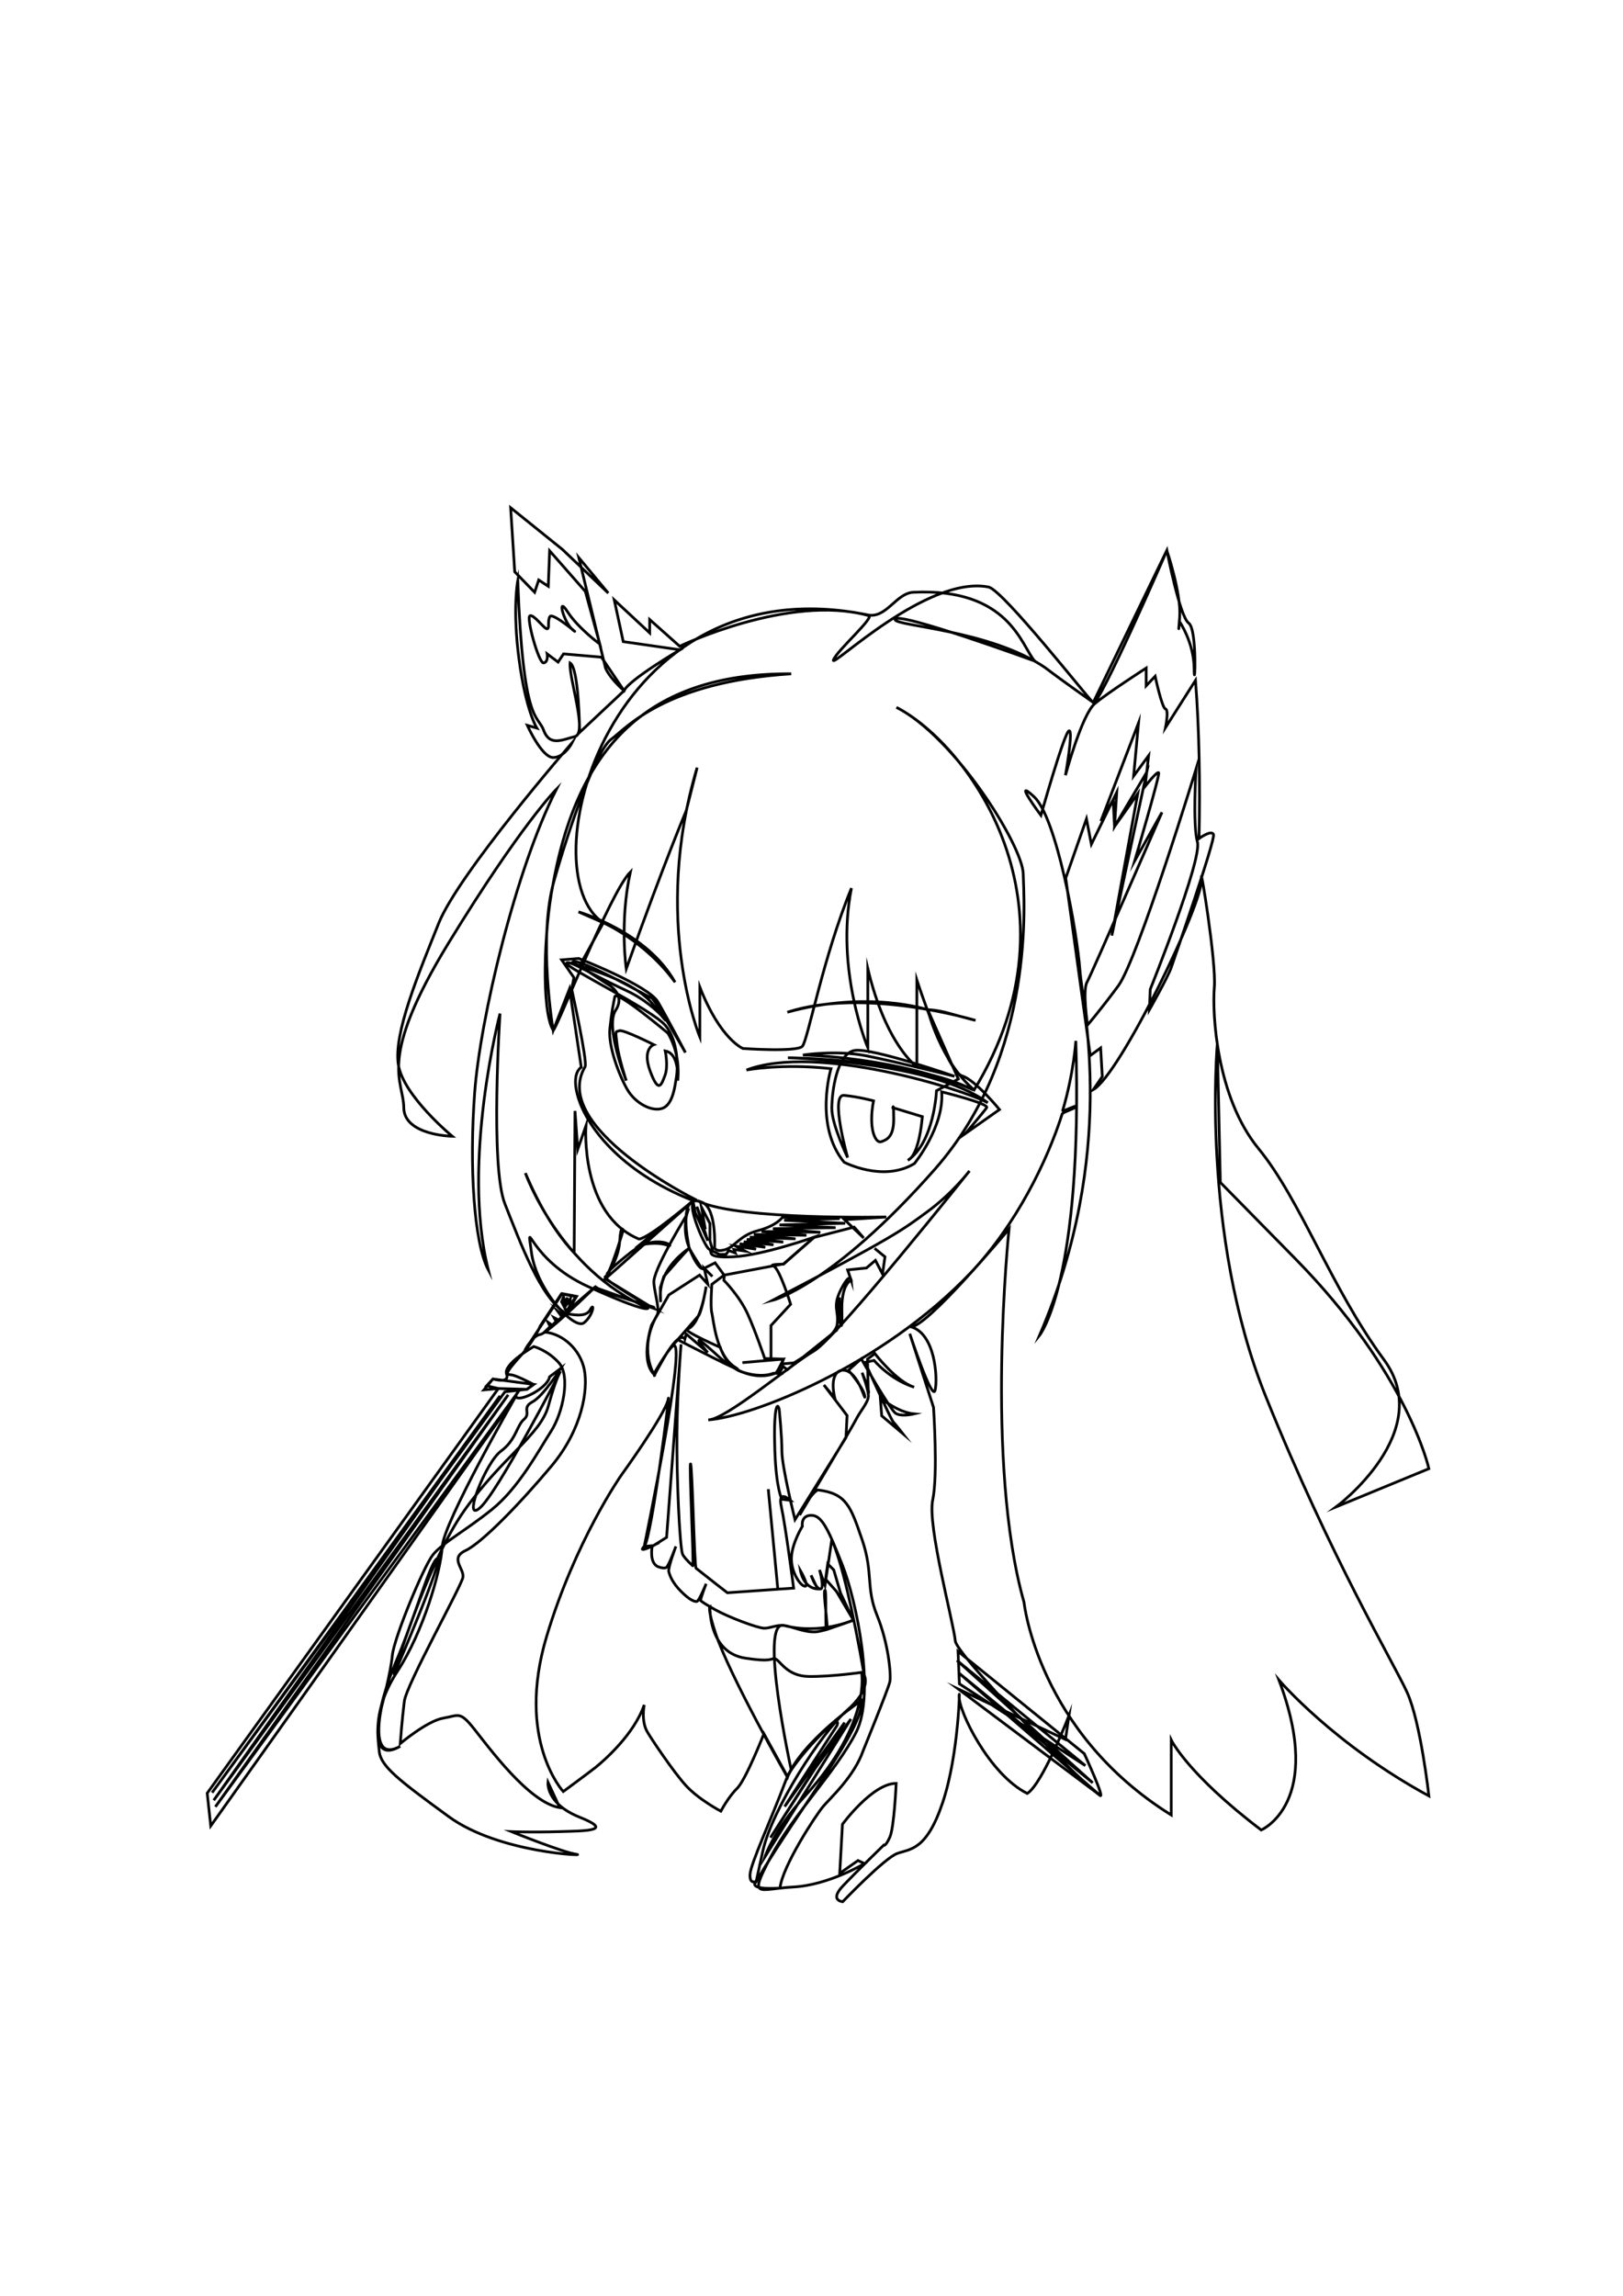 <?xml version="1.0" encoding="utf-8"?>
<!-- Generator: Adobe Illustrator 22.0.0, SVG Export Plug-In . SVG Version: 6.00 Build 0)  -->
<svg version="1.1" id="图层_1" xmlns="http://www.w3.org/2000/svg" xmlns:xlink="http://www.w3.org/1999/xlink" x="0px" y="0px"
	 viewBox="0 0 595.3 841.9" style="enable-background:new 0 0 595.3 841.9;" xml:space="preserve">
<style type="text/css">
	.st0{fill:none;stroke:#000000;stroke-miterlimit:10;}
</style>
<path class="st0" d="M221.3,338.4c0,0,15.4,6.7,26.3,21.8c-10.4-18.6-35.4-25.8-35.4-25.8L221.3,338.4l-8.7,15.8l10.2,6.7
	c0,0,7,3.5,3,9.6s3.9,25.8,3.9,25.8s-2.8-8.4-3.4-13.5s-0.6-4.3,0.9-4.8s12.6,5.1,12.6,5.1s-4.4,1.5-1.3,9.8s4.1,4.9,5.4,1.5
	s0.1-9,0.1-9c3.6,0.7,4.7,5,4.6,10.9c0.6-6.6-0.7-12.4-3.6-17.4c0,0-19-16-19.5-13.4s-1.1,5.1-1.8,11.6s3.3,17,6.3,22.3
	s9.3,8.5,13.1,7s4.5-8.4,5-11.4s0.9-13-4-18.9s-37.4-21.7-36.3-22.9s9,4.1,22,10.1s18.8,17.5,10.4,5.9s-32.9-15.3-30-16.5
	c2.9-1.2,27.5,12.8,28.8,13.3s12.4,20,12.4,20s-6.6-12.6-10.1-18.6s-29-15.9-29-15.9l-6.3,0.5l4.5,6.5l-0.8,4.3
	c0,0,5.9,26.7,4.9,28.4c-13.1,22.1,40.3,48.6,40.3,48.6L222,469l17.5,10.7l-21.4-7.6l-10.5,9.1l3.6-5.7l-5.3-1l-7.7,11.7
	c0,0-2.4,5.6-6.7,10.4c-6.9,7.6-5.8,7.4-3.9,7.6s8.1,3.5,8.1,3.5l-2.5,1.8l-8,0.9L77.8,657.4l105.6-145.5l-105,148.3l108-148.7
	L79,662.6l111.3-152.5c0,0-2.6,2.8,0.4,2.6s10.2-4.2,10.9-7.8l4.1-3.1c0,0-6.3,10.1-10.4,12.3s-0.4,4.1-3.1,6.4s-2.9,7.6-8.5,11.7
	s-14.3,26.5-7.7,20.8s29.6-50.1,29.6-50.1s-1.6,2.2-4.5,12.8s-17.1,18.8-30.9,38.4s-26.4,61.5-25.6,59.8s18.4-42.9,15.9-42.4
	s-8,20.9-15.3,38s-10.9,38.2,1.6,30.9c-11.8,6.5-6.8-14.6-6.8-14.6s3.3-12.3,3.9-18.7s11.4-32.4,14.8-36.8s12-8.9,21.8-16.8
	s17.1-21.6,21.6-28.6s7.1-20.3,3-25s-9.3-6.1-9.3-6.1s-11.3,6.4-10,10.1s-5,1.8-5,1.8l-3.3,4l5.3-0.5l-4.3-1l2.3-2.5l15,2l-2.5,1.8
	l-10.5-0.3L76,657.6l1.3,12L189,512.4c0,0-26.3,45.8-26.8,54.8s-7,31.3-16.3,45.5s-7.3,24-6.8,29.5s7,10.5,25.5,24
	s51.8,14.5,46.8,13.8s-23.8-8.3-23.8-8.3s7,0.3,17.5,0s20-0.3,7.5-5.3S201,653.6,201,653.6l4.3,9.3c-11.3-1.8-26.3-22.5-31.5-29
	s-5.5-4.8-11.3-3.8s-15.7,9.3-15.7,9.3s0.7-9.3,1.5-15.5s21-42.3,21.5-45.5s-5-7,1-9.8s20.2-17.5,31.5-31s13.5-28.1,12-35.4
	s-7.8-13.1-14.6-13.7l2.1-2l-0.8-1.6l1.5,1.1l1.5-1.4l-0.8-1.4l1.7,0.9l1.2-1.2l-1.5-2l1.8,1.5l1.7-0.9l-2.1-4.1l0.7-1.8l0.6,2.5
	l0.8-2.3l-0.5,2.9l1.6-2.4l-0.4,3.6l2.7-4.5l-5.3-1l-13.7,20.8c0,0,2.8-5.4,5.6-5.8c2.8-0.3,18.8-16.2,20.3-17.5
	c3.3,2.7,23.1,7.6,21.4,7.6c-1.8,0-19.4-11-17.8-11.3c1.6-0.3,6.6-17.1,6.6-17.1s-0.9-2.4-1.3,4.1c-0.4,6.5-4.5,12.1-4.5,12.1
	s-1.6,0,8.4-7.9c10-7.9,17.4-1.4,13.4-2.8s-10.1,0-10.1,0l19.7-16.1l0.8,4.1l4.6,10.4l-4-12.5l3.1,8.3l-1.4-8.1l3.1,6v6.3l1.1,3.9
	l2.4,1.1h2.4l1-1.4l2.4,0.9l-0.5-1.3l4.1,0.6l-3.4-1.8l7.4,1.1l-6-2l9.4,1.3l-7.9-2l10.9,1.1l-9.8-2l13.4,1l-12.3-1.8l16.8,0.6
	l-15.3-1.6l19.3,0.3l-16.5-1.4l21.6,0.3l-17.4-1.3l23-0.4l-20.6-1l24.1-0.6l-22.4-1.1l20.4-0.6l-21-0.5c0,0-2.1,3.1-9,4.9
	s-8.4,6-12.1,7s-3.8-0.9-3.8-0.9s0.8-14.3-4.6-16.5c-9.5-4.1-4.7,16.8-4.7,16.8c-6.9,5-11.4,11.1-10.5,19.8l-0.1-5.3l1.3-4.1
	c0,0,9.5-10.9,9.4-10.4s4.5,7.5,4.5,7.5s-2-0.6-4.8-8.1s0-14,0-14l-0.8,2.6c0,0-10.8,17.5-11.9,23.6c-0.5,2.8,2.3,10.7,1.2,12.8
	c-7.3,12.8-1,22.3-1,22.3s-1,1.3,3.2-6c6.3-11.1,7.9-7.3,7.9-7.3l0.5-1.9l7.9,6.8c0,0-9.5-10.9,3.8,1.3s23,5.3,23,5.3l0.8-1.5
	l1.6,1.2l18.1-14.5l1-12l-0.1,7.6c0,0,1.3,7.5,1-2.4c-0.3-10.4,3.4-11.5,3.4-11.5l-1.3-3.8l6.9-0.7l3.3-2.8l2.6,5l0.9-6.3l-3.8-3.1
	l3.8,3.1l-0.9,6.3l-2.6-5l-3.3,2.8l-6.9,0.7l1.3,3.8c0,0-0.3-3.3-3.7,3.3c-3.3,6.5-0.8,7.6-1.4,12.8s-15.9,14.2-15.9,14.2l-4.5,0.4
	l0.7-1.8l-6.9-0.2c0,0-3.2-9.5-6.2-16.2s-8.8-12.5-8.8-12.5l0.2-1.9l21.7-4.1l11.2-9.8c0,0-19,6.7-29.7,7.2c-10.7,0.5-7.2-2-8.8-2.8
	c-1.7-0.8-10.3-20.6-3.7-17.5c14.8,6.9,68.7,5.7,68.7,5.7l-15.3,1l7,6.7l-3.5-4l-14.7,3.8l-11.2,9.8c0,0-5.8,0-3.7,0.7
	c2.2,0.7,6.3,14,6.3,14l-7.2,7.8l0,12.7l-10.5,0.9l15.1-1.3c0,0-2,4.2-2.6,4.8c-0.2,0.2,2.4,0.4,2.2,0.5c-0.3,0.2-2.9-0.2-3.3-0.1
	c-2.5,1-6.5,1.2-11.6-0.5c-5.9-1.9-7.9-9-7.9-9s-14-6.1-12.1-6.7c5-1.6,6.9-15.6,6.9-15.6s-1.1,7.2-2.6,10.5l-9.4,10.8l1.6-1.8
	c0,0,27.8,14.4,20.9,10s-7.8-17.5-8.4-19.8s0-10.5,0-10.5l4.5-3.4l-3.3-4.5l-4,2l3,3l-3-3l1.3,5.8l-3-3.3l-11.3,7.3l-6.3,11
	c0,0-4.3,12.8,0.8,18c0,0,4.8-8.5,7-10.3c5.7-4.4-10.5,73.5-10.5,73.5l3.3-0.3c0,0-6,3-3.3,0.3s9.8-59.5,8.8-54s-17.3,28-17.3,28
	s-16.8,24-27.3,59c-11.4,38,6.1,56.9,6.1,56.9s9.1-6.7,11.9-8.9c3.1-2.5,14.1-12.1,17.8-22.9c0,0-1.3,6.1,1.3,10.2
	c1.6,2.7,9.3,14.2,13.9,19.3c4.7,5.2,12.9,9.5,12.9,9.5s2.8-5.3,6-8.4c3.2-3.2,9.8-20,9.8-20l8.7,15.8c1.7-5.2,20.6-25.5,18.1-18.8
	l-19.2,29.7l22-30.8l-27.2,42.2l15-23.5l14.5-20l-31.5,50.5c0,0,3-9.5,14.7-22.3c24.5-26.9,20.7-45.3,20.7-45.3s-11,1.6-19.3,1.5
	s-10.6-6.1-12.6-6.6c-1.5,0.1-1.4,1.3-10.6-0.1c-13.8-2-13.1-18.9-13.1-18.9s-1,0.5,2,9.6c5.2,15.8,26.4,52.9,26.4,52.9l1.4-2.7
	c0,0-12.1-55.4-2.6-52.9c13.4,3.5,25.4-2,25.4-2l-6.2-10.5l-4-4.5l0.8-5.6l2.2,2.2l2.5,8.5l4.7,10c0,0-6.5,2.3-9.8,3.4
	c-0.6,0.2,0-14.6-0.6-14.4c-0.9,0.3,1.4,14.2,0.6,14.4c-1.1,0.3-2.8,0.7-3.6,0.8c-4,0.5-9.3-2-12-2.3s-5,1-7.3,1s-13-4-18-6.8
	c-3.2-1.8-4.7-2.8-5.3-3.3c-0.3-0.3,2-6.2,2-6.2s-2.6,6.4-3.4,6.5c-0.9,0.1-2.6-0.5-5.8-3.7c-3-3-4.1-5.6-4.5-7.3
	c-0.3-1.5,2.6-9.2,2.6-9.2s-2.7,7.5-3.6,7.8c-0.6,0.2-1.4,0.2-2.8-0.3c-3.5-1.3-2.3-7.5-2.3-7.5l5.3-3.3l5.3-70.8
	c0,0-1.3,15.5-1.5,32s1,41.5,2,44.8c0.3,0.9,1.8,2.6,3.8,4.4c0.5,0.4-1.4-37.8-0.8-37.4c0.6,0.5,1.4,37.8,2,38.3
	c4.5,3.6,11.5,9,11.5,9l18.5-1.3l-3.5-36.7l3.5,36.7l5.8-0.4c0,0-3-23-4.5-29.8s3.3-2.4,3.3-2.4l-3.1-0.4c0,0-2.1-3.5-2.6-18
	s0.8-18.3,1.6-15c0,0,1,9.8,1,15.5s4.8,25,4.8,25l18.7-30.1l0.4-8.1l-8.5-11.2l4,4.8c0,0-2.3-8.5,2.1-10.1c6.3-1.5,9.2,12.3,8.9,9.4
	c-0.3-2.9-6-9.5-6-9.5l4.7-4.2c0,0,10.5,18.4,12.5,19.9s6.9,0.3,6.9,0.3c-4.1-0.4-8.2-2.7-12.4-5.8l0.5,6.5l7.7,6.5
	c0,0-2.5-3.2-3.5-4.3c-1-1.2-10.3-21.8-10.3-21.8l3.3-0.7c0,0,5.8,7,14.7,9.8c-6.4-1.9-14.4-12.3-14.4-12.3l-2.7,2
	c0,0,0.2,13.6,0.4,12.3c0.2-1.3-2.4-7.3-2.4-7.3s2.5,6.5,2.3,8.8c-0.2,2.3-3,5.3-4.7,8.7c-1.7,3.3-20.5,34.7-20.5,34.7
	s4.1-8.2,6.7-9.2c10.5,1.3,12,6,16.2,18.2c4.2,12.2,1.3,17.5,5.5,27.8c4.2,10.3,5.2,21.8,4.7,24.3s-9.8,25.3-9.8,25.3
	c-3.3,9.5-12,17.3-14.7,20.5s-15,22-15.8,29.9c-12.7,0.8-8.7-2.5-8.7-2.5c16.7-28.2,39.4-55.8,38.6-66.3c0,0-22.4,15-27.8,29.4
	s-12.9,30.5-13.1,34.4s2.3,2.5,2.3,2.5s-0.8,3.4,2.4-11.1c3.3-15.2,21.5-43.4,30.8-51.5s6.4-12.9,6.4-12.9
	c-4.2-24-8.1-40.8-11.9-49.8l-2.5,16.8l-2-5.7c0,0,2,7,0.3,7s-3.4-5-3.4-5s0,0,2.4,5c-5.3-0.3-6.3-6.7-6.3-6.7s3.3,5.7,1.7,5.7
	c-1.7,0-5.3-5.3-5-10.7c0.3-5.3,4-11.3,4-11.3s-0.7-4,3.3-4s6.4,5.7,11.4,18.3s12.3,47,5,61.3c-7.3,14.3-23,30-31.3,45.7
	c-8.3,15.7-4.7,11.7,8.3,11s26.1-8.6,26.1-8.6l-2.4-1.1l-6.7,4.7l1-18c0,0,11-15,19.7-15c0,0-0.7,16-2.3,19.7c-1.7,3.7-2.3,3-2.3,3
	s-10,9.7-15,15c-5,5.3,0,5.7,0,5.7s15.3-16,20-17.7c4.7-1.7,10.7-1,16.6-18.5c6.1-17.9,6.4-44.5,6.1-39.2c-0.3,5.3,11,28.7,25,35.7
	c5.7-3.7,15.3-28.6,15.3-28.6l-1.3,8.8l-39.3-18.5l52,39l-51.7-44.8l49,40.2l-49.8-44.9l47.1,38.6l-46.2-30l-0.5-11.9l46.3,37.5
	c0,0,7.9,17.1,5.7,15.3c-11-8.5-52.6-51.9-53-56.6c-0.7-7-10.3-42.4-8.3-51.7s0.3-34,0.3-34l-8.7-27c0,0,8.3,25.3,9.3,20.7
	s0-21-9.1-23.3c5.1,1.5,36.2-35.8,36.2-35.8s-9,85.9,5.5,136.9c0,0,5,47.5,54,78v-27.5c0,0,6,12.5,33,33c0,0,23.5-10,6.5-55
	c0,0,20,23.5,55,42.5c0,0-3-27-8-38s-27.8-48.9-51.8-108.4s-17.8-129.5-17.8-129.5l1.1,50.9c0,0,0,0,27.5,28c41.4,42.1,49,77,49,77
	l-34,14c0,0,37-27.5,17.5-54s-30.5-58.5-46-77.4s-17-49.8-16.2-59.1s-5.4-47-4.7-39.8c0.9,8.3-29.8,71.7-39.7,77.3l3.3-4.8
	l-0.6-10.5l-3.8,2.8l-9-65.1l7.6-21.7l1.8,9.3l9.3-19l-0.8,12.5l11.8-19.9l-12.8,59.9l9.5-52l-8.5,12l-0.5-9.8l-4.5,7.8l13.8-36
	l-1.8,19.5l5.5-7.5l-1.3,11.3c0,0,4.5-5.8,5-5s-8.8,32.3-8.8,32.3l10-17.8c0,0-25.8,59.3-27.5,62.3s0.2,15.7,0.2,15.7
	s4.5-5.2,11.3-14.4c7.1-9.7,28.5-79.5,28.5-79.5s-1.3,20.3,0.5,26.8s-17.3,54-17.3,54l-0.3,7.5c0,0,6.8-12,8-15.5s16.3-47,15.5-48.8
	s-5.3,1.5-5.3,1.5c0.4-20.2,0.1-39.6-1.3-58l-11,17.3c0,0,1.3-6.5,0-6.8s-3.8-12-3.8-12l-3.3,3.5v-6.5c0,0-14,9-18.8,13
	s-10.8,26.3-10.8,26.3s3-16.8,1.3-16.3s-10.3,31-10.3,31s-10.8-14.5-2.5-6.8s15.8,49.8,16.8,63.5s14,67-14.8,134
	c0,0,16-19.8,13.3-108c0,0-0.7,11.6-4.8,25.5c-0.2,0.7,5.3-2.2,5.1-1.5c-0.2,0.7-5,2.1-5.3,2.8c-5.5,17.3-16.8,40.5-33.5,58.2
	c-32.3,34-80,52.8-96.3,54c6.3,0,30.5-20.5,38.8-25.3s57-66,57-66s-6.2,8.2-15.5,15c-9,6.6-11.8,9-56.8,32.5c0,0,22-5.5,59.5-48
	s32.7-99.4,32.5-108.5c-0.3-10.5-25.3-50.3-46.5-61c26.8,13.8,69.5,73,28.5,140.3c-12.3-10.3-17-29.4-17-29.4s-21.8-7.3-51.5,0.9
	c28.5-9.3,69,3,69,3s-4-1-9.3-2.5s-8.2-1.4-8.2-1.4l11.2,25.4l-8,4.3c0,0-0.8,18.8-10.5,25.5c4.3-2,5.3-16,5.3-16l-10.8-3.3
	c0,0,0.3-2.2,0.3,4.3s-2.6,7.5-4.6,8.2s-4.8-4.5-2.8-15c0,0-5.5-1.5-10.8-2s1.3,22.8,1.3,22.8s-5.8-12-5.8-18s1.8-20.3,8.5-21.3
	c6.7-0.9,36.5,9.5,36.5,9.5s-21.3-5.3-32.3-7.5s-23.3-0.3-23.3-0.3s34.3,0.5,62.5,12.8c-22.3-11.3-68-11.8-68-11.8
	s52.8,1.3,73.3,16.5c-9.3-5-62.8-21.8-88.5-12c0,0,12.8-2.5,31-0.5c0,0-6.3,20.8,4.8,34.3c0,0,14.3,7.5,25.8,0.5
	c0,0,11-13.5,10-26.3c0,0,17.5,4.3,16.5,5.8s-7.8,9.5-7.8,9.5l12.5-8.8c0,0-8.8-10.8-13.6-12.3c-5.8-1.5-16.7-35.2-16.7-35.2v31.8
	c0,0-11.3-7.8-18-36v29c0,0-12-28.5-6-58.5c-10.5,25.5-16,55.8-18,58s-21.8,0.8-21.8,0.8s-8.3-3.3-15.8-22.5v18.3
	c0,0-17.8-42.8-1-98.8l-4,15.8c0,0-7.8,18.3-22,58c0,0-2.5-17.3,1.5-35.5c-7.5,7.5-27.6,59.1-28.3,58c-4.4-7.1-3.4-36.6-0.1-53.3
	c9.6-53.9,38.1-77.7,87.4-77.4c-46.5,3-60.5,20-66,24s-15,31-21,52s-0.3,54.8-0.3,54.8l6-15.3l4.3,28.8c0,0-4,2-1,11.5
	s14.5,26.5,42,37.4c0,0-15.8,13.6-19.8,14.1c-21.8-9-19.5-41.5-19.5-41.5l-3,8.6l-1-14.1l-0.3,52.1c-7.2-7.8-13-17.8-17.9-29.3
	c0,0,12.4,35.2,45,49.5c0,0,0.5,2.3-21.8-7.8s-22.8-26.8-21-12.8s15.8,28.8,19.3,26s4-8,2.3-4.8s-7.3,1.5-8.8,1.5
	c-9.5-5.8-17-26.5-22.5-40.3s-1.8-69.8-1.8-69.8s-14.3,54.3-4.3,94c-5.3-10-7-38-5-65s15-81.8,30-111.3c0,0-13,13-39.5,56.3
	s-16.6,50.3-16.5,60.5s17.8,10.5,17.8,10.5s-18-14.8-19.8-26.3s7.5-33.5,14.8-51.8s49-66.3,49-66.3s-2.8,5.5-7,5.5
	s-9.5-11.8-9.5-11.8l3.5,1c0,0-4-6.3-6.5-25s-0.5-29-0.5-29c2,53.2,7.3,48.8,9.5,54.8s6.8,3.5,11.5,2.3s-2.3-21.5-1.8-27
	c3.3,2,3.5,25.5,3.5,25.5l16.3-15.3l-8.3-12.3l-13.9-1.2l-2,3l-4-3c0,0,0.5,3-1.3,3.3s-6.5-16.8-5-17.3s5.3,5,6.3,4.8s0-2.8,1-4.5
	s12,7.8,8.5,5s-6.1-13.1-2-6.7c3.8,5.9,11.8,11.8,11.8,11.8l-5.3-19.3l-13.1-14.9l-0.5,13l-3.5-2.3l-1.5,4.5l-7.3-7.5l-1.5-23.5
	l19,15.3l16.8,16l-10.8-13l9.8,40.5c0,0,1.3,3.5,6.8,8.3c1.8-4,20.5-15,20.5-15l-20.8-3l-3.3-15.3l13,12.1v-4.9l11,9.8
	c0,0,40.1-19.3,69.1-11.3c3.3,0-11.3,12.7-12.7,16.3c-1.3,3.7,34.3-31.3,57-26.7c5.7,1.7,36.3,40.7,38.3,42.4s27-55.8,27-55.8
	s5.3,15.7,4.7,24.3c-0.7,8.7-0.1,1.7-0.1,1.7s5.3,7.6,5.4,17.3s1.3-14.3-2-16.7c-3.3-2.3-8-26.7-8-26.7l-27,55.8
	c0,0-10.6-7.4-17.7-12.8c-20.2-13.8-55-15.2-55-17.6c0-3.5,51.2,15.2,51.2,15.2c-4.8-5.4-9.3-26.9-44.5-25.2
	c-6.3,0.3-9.9,9.7-16.7,8.3C222.7,206,193.5,320.3,221.3,338.4z"/>
</svg>
